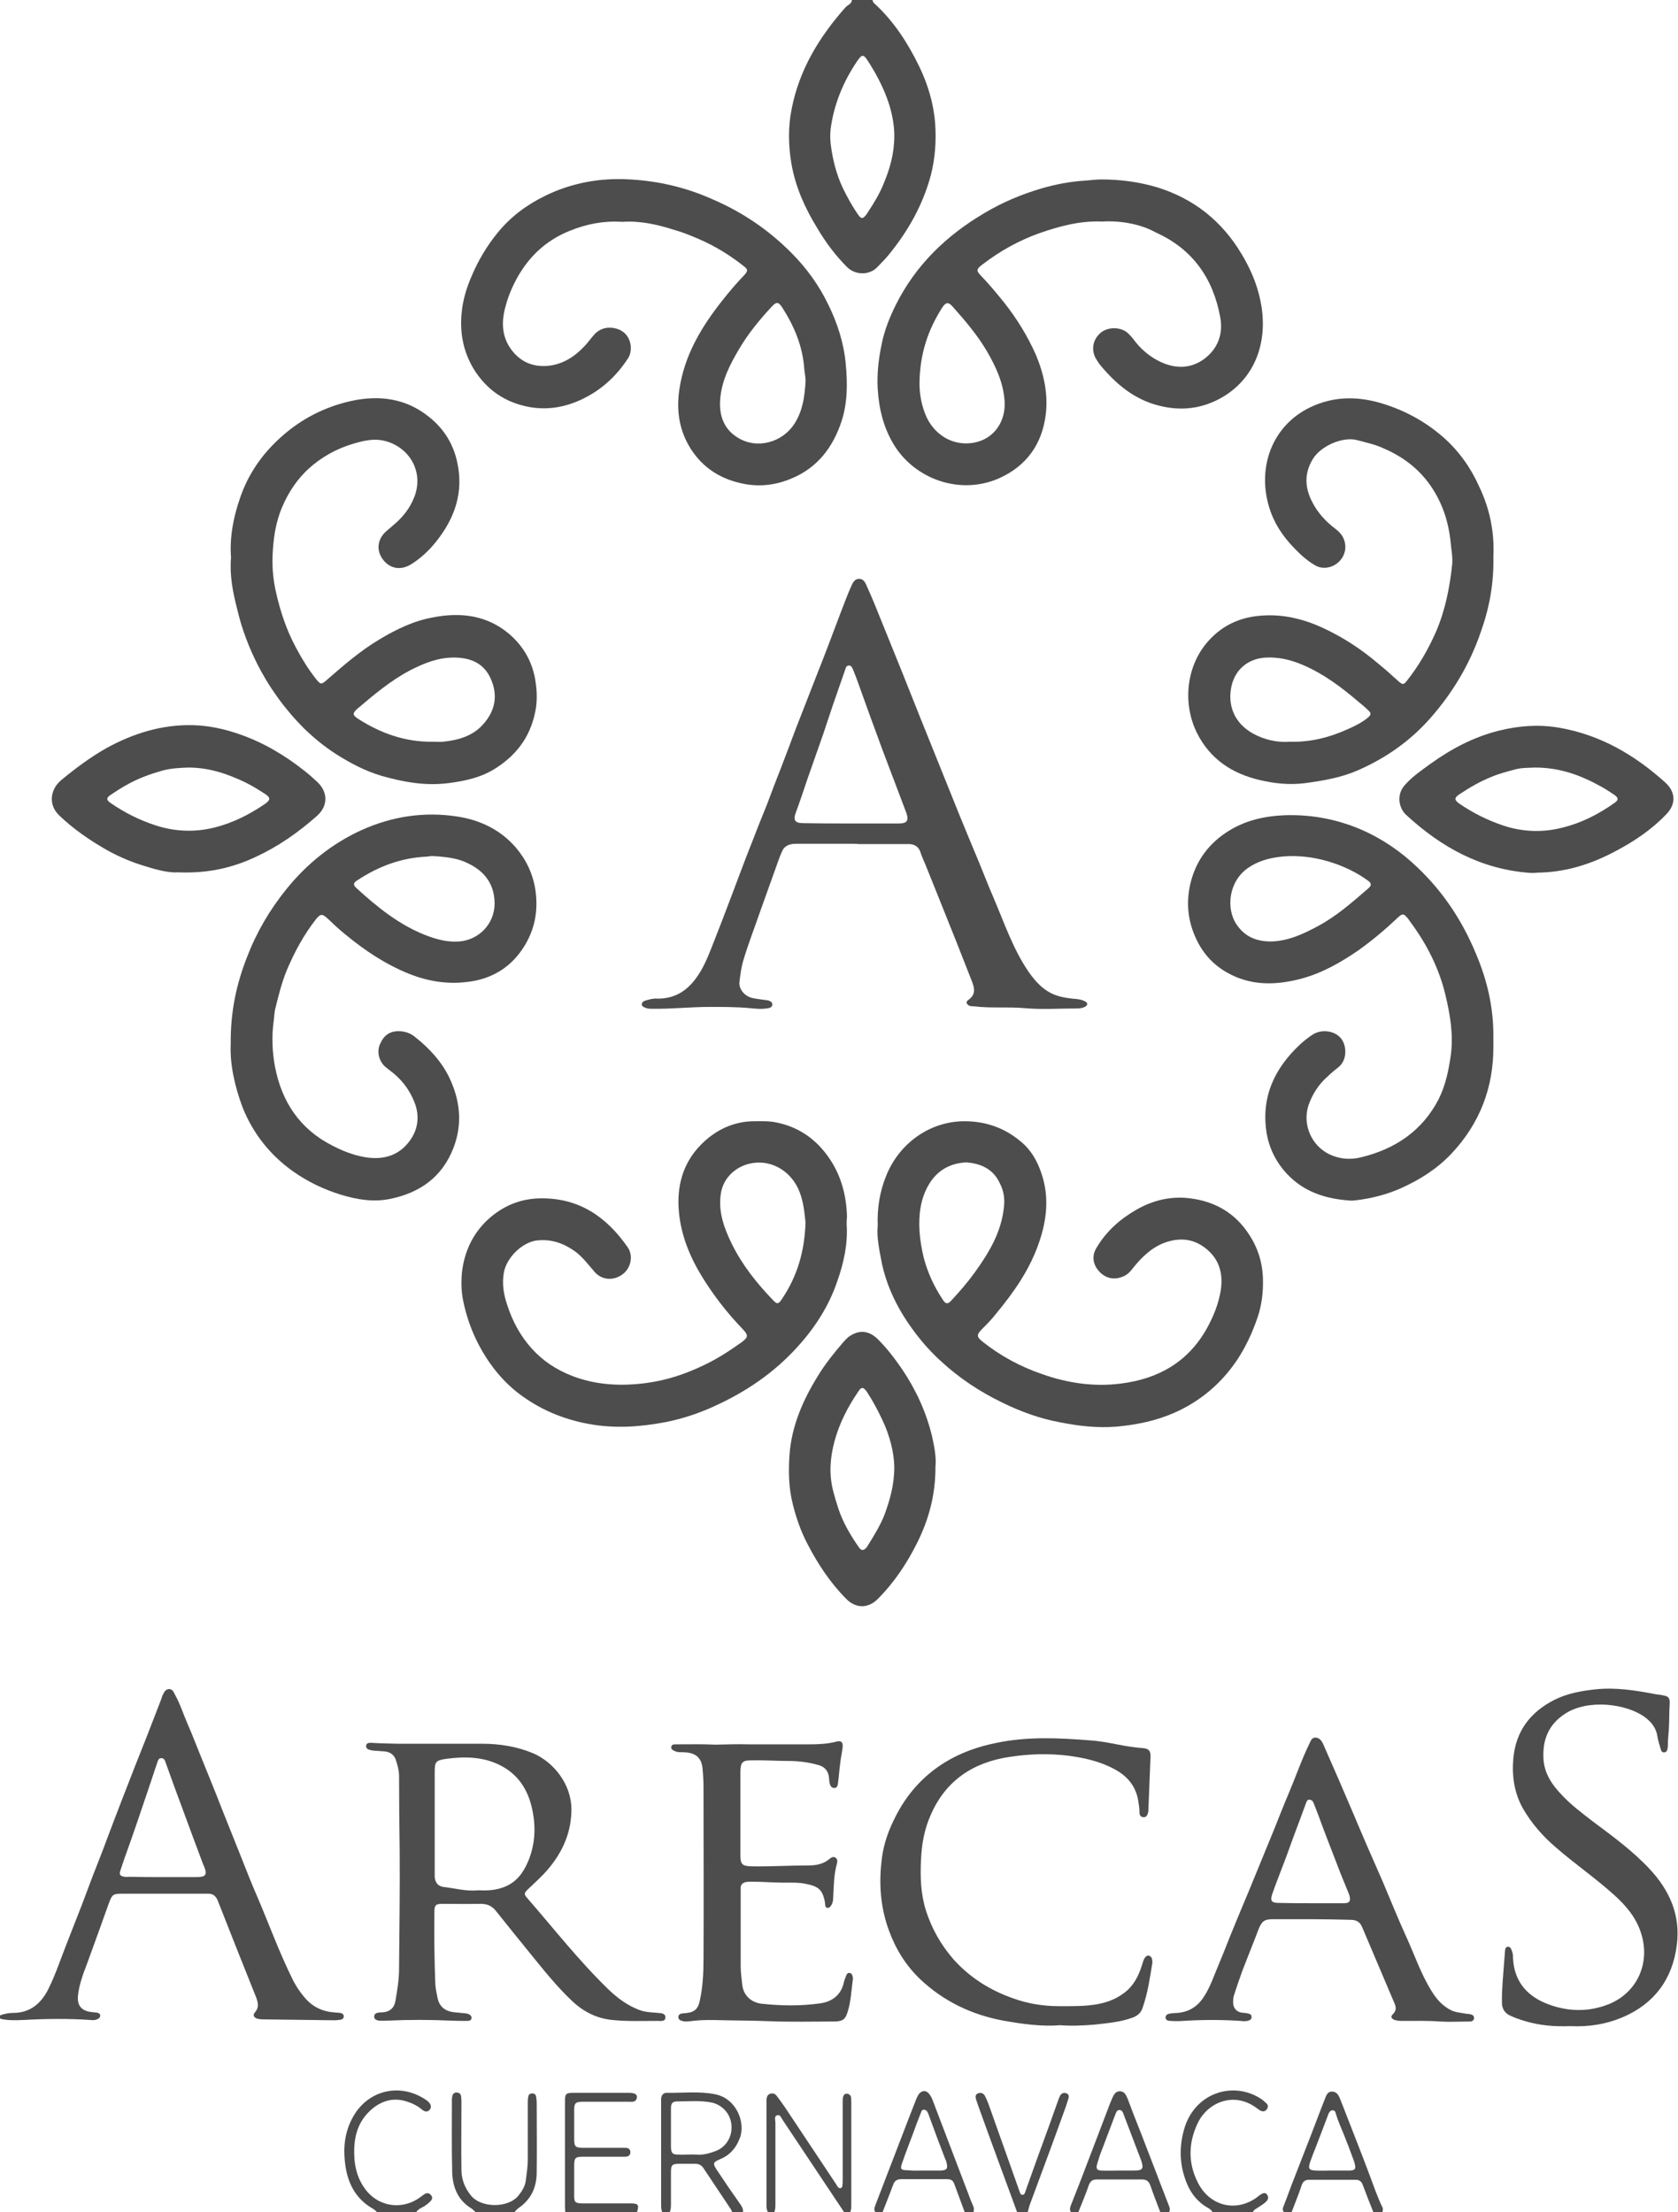 <?xml version="1.0" encoding="utf-8"?>
<!-- Generator: Adobe Illustrator 21.1.0, SVG Export Plug-In . SVG Version: 6.00 Build 0)  -->
<svg version="1.1" id="Capa_1" xmlns="http://www.w3.org/2000/svg" xmlns:xlink="http://www.w3.org/1999/xlink" x="0px" y="0px"
	 viewBox="0 0 546.2 720" style="enable-background:new 0 0 546.2 720;" xml:space="preserve">
<style type="text/css">
	.st0{fill:#4D4D4D;}
</style>
<g>
	<path class="st0" d="M0,655.9c1.4-0.5,2.8-0.8,4.3-0.8c5.7,0,9.3-3.3,11.6-8.1c2.2-4.5,3.8-9.3,5.6-13.9c1.7-4.4,3.5-8.9,5.2-13.3
		c1.2-3.1,2.3-6.2,3.5-9.3c1.6-4.1,3.2-8.1,4.7-12.2c1.7-4.5,3.4-9,5.2-13.6c2.5-6.5,5.1-13.1,7.7-19.6c1.6-4.1,3.2-8.3,4.8-12.4
		c0.1-0.2,0.1-0.5,0.2-0.7c0.5-1,0.9-2.2,2.2-2.3c1.3,0,1.6,1.2,2.1,2.1c1.6,2.9,2.6,6.1,3.9,9.1c1.8,4.1,3.4,8.4,5.1,12.5
		c2.1,5.2,4.2,10.3,6.2,15.5c2.1,5.2,4.1,10.3,6.2,15.5c1.7,4.3,3.4,8.7,5.3,13c3.8,8.9,7.1,18,11.4,26.7c1.2,2.4,2.7,4.6,4.5,6.6
		c2.3,2.5,5.3,3.9,8.7,4.2c0.8,0.1,1.6,0.1,2.4,0.2c0.6,0.1,1.1,0.5,1.1,1.1c0,0.7-0.5,1-1,1.1c-0.6,0.1-1.3,0.2-1.9,0.2
		c-7.8-0.1-15.7-0.2-23.5-0.3c-0.6,0-1.1-0.1-1.7-0.2c-1.2-0.4-1.6-1.2-0.8-2.1c1.4-1.6,1-3.1,0.4-4.8c-4.2-10.5-8.4-21-12.5-31.5
		c-0.6-1.5-1.5-2.3-3.1-2.3c-2,0-4,0-6.1,0c-7.3,0-14.6,0-21.8,0c-3.1,0-3.4,0.2-4.5,3.2c-2.3,6.4-4.6,12.9-7,19.4
		c-1.3,3.4-2.6,6.8-3,10.4c-0.4,3.2,1,5.1,4.2,5.5c0.6,0.1,1.3,0.1,1.9,0.2c0.5,0.1,1,0.3,1.1,0.8c0.1,0.6-0.3,1.1-0.8,1.3
		c-0.8,0.4-1.6,0.4-2.4,0.3c-7.3-0.5-14.5-0.4-21.8,0c-2.5,0.1-5,0.2-7.5-0.4C0,656.9,0,656.4,0,655.9z M53,610.9
		c3.6,0,7.1,0,10.7,0c3.4,0,3.9-0.7,2.6-3.8c-0.1-0.1-0.1-0.3-0.2-0.4c-2.2-5.8-4.3-11.6-6.5-17.5c-2-5.3-3.9-10.6-5.8-15.9
		c-0.2-0.6-0.6-1.2-1.4-1.1c-0.7,0-0.9,0.6-1.1,1.1c-1.4,4.3-2.9,8.6-4.3,12.8c-1.7,5-3.4,10.1-5.2,15.1c-0.9,2.5-1.8,5-2.6,7.5
		c-0.5,1.4-0.1,1.9,1.4,2.1c0.6,0.1,1.1,0,1.7,0C45.9,610.9,49.4,610.9,53,610.9z"/>
	<path class="st0" d="M284,0c0.1,0.5,0.3,0.9,0.7,1.2c6.3,5.8,10.8,12.8,14.5,20.4c2.8,5.8,4.7,12,5.2,18.6c0.4,5.7,0,11.3-1.4,16.8
		c-2.6,9.7-7.4,18.2-13.7,25.9c-1.1,1.4-2.4,2.6-3.6,3.9c-2.5,2.8-7.2,2.9-10,0.1c-3.8-3.8-7-8.1-9.7-12.7c-4-6.5-7.1-13.4-8.4-21
		c-1-5.9-1.1-11.9,0.1-17.8c2.5-12.8,9-23.4,17.5-33c0.7-0.8,2.1-1.1,2.1-2.5C279.5,0,281.8,0,284,0z M291.1,44.2
		c0-0.5,0-1.5-0.1-2.4c-0.6-6.6-3-12.5-6.2-18.2c-0.9-1.5-1.8-3.1-2.8-4.5c-0.9-1.3-1.5-1.2-2.4,0c-0.2,0.3-0.4,0.5-0.6,0.8
		c-4.5,6.7-7.5,13.9-8.6,21.9c-0.2,1.7-0.2,3.4,0,5.1c0.6,4.9,1.8,9.7,3.9,14.2c1.5,3.1,3.2,6.2,5.2,9c0.8,1.1,1.3,1.1,2.1,0.2
		c0.4-0.4,0.7-0.9,1-1.4c2-3,3.8-6,5.1-9.3C289.7,54.8,291.1,49.9,291.1,44.2z"/>
	<path class="st0" d="M215.6,720c-0.4-0.8-0.4-1.7-0.4-2.6c0-10.9,0-21.8,0-32.7c0-0.6,0-1.1,0-1.7c0.1-1.1,0.7-1.9,1.8-1.9
		c5.3,0.1,10.6-0.6,15.9,0.5c6.8,1.4,9.9,9.2,7.9,14.3c-1.3,3.4-3.4,5.6-6.6,6.9c-2.1,0.9-2.2,1.3-1,3.2c2.5,3.8,5.1,7.6,7.8,11.4
		c0.6,0.9,1,1.6,0.8,2.7c-1.1,0-2.3,0-3.4,0c-0.2-0.4-0.3-0.8-0.5-1.1c-3-4.5-6-9-9-13.5c-0.7-1-1.6-1.3-2.7-1.3c-1.7,0-3.4,0-5.1,0
		c-2.3,0-2.7,0.4-2.7,2.7c0,3.5,0,6.9,0,10.4c0,1,0,1.9-0.5,2.8C217.2,720,216.4,720,215.6,720z M218.4,692.6L218.4,692.6
		c0,2.1,0,4.2,0,6.3c0.1,1.8,0.5,2.3,2.3,2.3c2,0.1,4-0.1,6,0c2.2,0.2,4.3-0.4,6.4-1.2c3.3-1.3,5.3-4.7,5-8.3
		c-0.3-4.1-3.3-6.7-6.3-7.4c-3.8-0.8-7.6-0.4-11.3-0.4c-1.6,0-2.1,0.6-2.1,2.3C218.4,688.4,218.4,690.5,218.4,692.6z"/>
	<path class="st0" d="M274.8,720c-6.7-10-13.3-20-20-30c-0.5-0.7-0.8-1.9-1.8-1.6c-1.1,0.3-0.6,1.5-0.6,2.4c0,8.8,0,17.6,0,26.4
		c0,1,0,1.9-0.4,2.9c-0.6,0-1.3,0-1.9,0c-0.6-0.8-0.6-1.6-0.6-2.5c0-11.1,0-22.2,0-33.2c0-0.4,0-0.8,0-1.2c0.1-0.9,0.4-1.6,1.3-1.8
		c0.9-0.3,1.6,0.1,2.1,0.8c1,1.3,1.9,2.6,2.8,3.9c5.5,8.3,11,16.5,16.5,24.8c0.2,0.3,0.3,0.6,0.5,0.8c0.3,0.3,0.6,0.6,1,0.4
		c0.3-0.1,0.5-0.4,0.5-0.8c0.1-0.6,0.1-1.1,0.1-1.7c0-8.4,0-16.8,0-25.2c0-0.6,0-1.3,0.1-1.9c0.2-0.7,0.6-1.2,1.4-1.1
		c0.6,0.1,1.1,0.5,1.2,1.1c0.1,0.6,0.1,1.3,0.1,1.9c0,11.1,0,22.2,0,33.2c0,0.9,0,1.8-0.5,2.6C276.1,720,275.4,720,274.8,720z"/>
	<path class="st0" d="M348.6,720c-0.4-0.7-0.4-1.3-0.1-2.1c1.9-4.8,3.8-9.6,5.6-14.4c2.1-5.5,4.2-11,6.3-16.5
		c0.5-1.4,1.1-2.9,1.7-4.3c0.5-1,1-2.1,2.4-2.1c1.5,0,2,1.2,2.5,2.3c1.4,3.7,2.8,7.4,4.3,11.1c1.8,4.7,3.6,9.3,5.4,14
		c1.3,3.5,2.7,6.9,4,10.4c0.2,0.6,0,1.1-0.1,1.6c-1,0-1.9,0-2.9,0c-1.1-2.9-2.2-5.7-3.2-8.6c-0.5-1.5-1.3-2.1-2.8-2.1
		c-4.9,0-9.7,0-14.6,0c-1.4,0-2.2,0.5-2.7,1.9c-1,3-2.3,5.9-3.4,8.8C350.2,720,349.4,720,348.6,720z M364.4,706.4L364.4,706.4
		c0.7,0,1.5,0,2.2,0c0.8,0,1.6,0,2.4,0c3,0,3.4-0.5,2.4-3.5c0-0.1-0.1-0.2-0.1-0.2c-1.9-4.9-3.7-9.8-5.6-14.7
		c-0.2-0.6-0.5-1.3-1.3-1.3c-0.8,0-1,0.6-1.3,1.3c-1.4,3.7-2.8,7.4-4.2,11.1c-0.7,1.7-1.3,3.5-1.8,5.3c-0.4,1.4,0,2,1.5,2
		C360.6,706.5,362.5,706.4,364.4,706.4z"/>
	<path class="st0" d="M418,720c-0.6-0.6-0.5-1.3-0.2-2c1.3-3.2,2.4-6.5,3.7-9.7c1.7-4.4,3.4-8.7,5.1-13.1c1.6-4.1,3.1-8.2,4.7-12.2
		c0.4-1.1,0.9-2.4,2.4-2.3c1.5,0.1,2.1,1.3,2.6,2.6c3.2,8.3,6.5,16.5,9.6,24.8c1.3,3.5,2.5,7,4.1,10.3c0.3,0.6,0,1.1,0,1.7
		c-1,0-1.9,0-2.9,0c-1.2-3-2.4-6-3.5-9c-0.4-1.2-1.2-1.7-2.4-1.7c-5,0-10,0-15,0c-1.3,0-2.1,0.5-2.5,1.8c-1,3-2.2,5.9-3.3,8.8
		C419.6,720,418.8,720,418,720z M433.6,706.4L433.6,706.4c1.9,0,3.9,0,5.8,0c1.7-0.1,2-0.5,1.6-2.1c-0.1-0.5-0.3-1.1-0.5-1.6
		c-1-2.7-2-5.4-3.1-8.1c-0.9-2.2-1.9-4.4-2.6-6.8c-0.1-0.5-0.3-0.9-0.9-1c-0.7-0.1-1,0.4-1.3,0.8c-0.1,0.2-0.2,0.4-0.3,0.7
		c-1.4,3.7-2.8,7.4-4.2,11c-0.6,1.5-1.2,3-1.7,4.5c-0.6,2-0.3,2.5,1.8,2.6C430.1,706.5,431.9,706.4,433.6,706.4z"/>
	<path class="st0" d="M285,720c-0.7-0.8-0.3-1.6,0-2.5c3.5-9.1,7-18.2,10.5-27.3c0.9-2.4,1.9-4.8,2.8-7.2c0.2-0.5,0.5-1,0.8-1.5
		c1-1.2,2.3-1.3,3.3-0.1c0.5,0.6,0.8,1.2,1.1,1.9c3.9,10.2,7.8,20.5,11.7,30.7c0.5,1.4,1,2.7,1.6,4c0.3,0.7,0.2,1.2,0.1,1.9
		c-1,0-1.9,0-2.9,0c-1-2.8-2.1-5.6-3.1-8.4c-0.7-2-1-2.3-3.2-2.3c-4.7,0-9.4,0-14.1,0c-1.5,0-2.4,0.4-2.9,1.9
		c-1.1,3-2.3,5.9-3.4,8.8C286.6,720,285.8,720,285,720z M300.6,706.4c1.9,0,3.7,0,5.6,0c2-0.1,2.4-0.6,1.9-2.6
		c-0.1-0.4-0.2-0.8-0.4-1.1c-0.9-2.3-1.7-4.5-2.6-6.8c-1-2.6-1.9-5.3-2.9-7.9c-0.3-0.7-0.6-1.4-1.5-1.4c-0.8,0-0.8,0.8-1.1,1.4
		c-0.8,2-1.6,4.1-2.3,6.1c-1.2,3.2-2.5,6.5-3.6,9.7c-0.8,2.2-0.5,2.5,1.9,2.5C297.2,706.5,298.9,706.4,300.6,706.4z"/>
	<path class="st0" d="M184,720c0-0.6-0.1-1.3-0.1-1.9c0-11.4,0-22.8,0-34.2c0-2.5,0.3-2.8,2.8-2.8c6,0,12,0,17.9,0
		c2,0,2.9,0.5,2.7,1.6c-0.3,1.6-1.6,1.3-2.7,1.3c-4.8,0-9.7,0-14.6,0c-2.8,0-3.1,0.4-3.1,3c0,3.1,0,6.1,0,9.2c0,2.4,0.4,2.8,2.9,2.8
		c4,0,8.1,0,12.1,0c0.5,0,1,0,1.5,0c1,0,1.8,0.3,1.8,1.5c-0.1,1.2-0.9,1.4-1.9,1.4c-0.5,0-1,0-1.5,0c-4,0-7.9,0-11.9,0
		c-2.6,0-3,0.3-3,2.9c0,3.2,0,6.5,0,9.7c0,2.2,0.3,2.5,2.5,2.6c5,0,10,0,15,0c0.3,0,0.6,0,1,0c2.4,0,2.7,0.5,1.9,3
		C199.5,720,191.8,720,184,720z"/>
	<path class="st0" d="M154.9,720c-0.5-0.4-0.9-0.9-1.5-1.3c-4.3-2.6-6-6.8-6.2-11.5c-0.2-7.9-0.1-15.9-0.1-23.8c0-0.3,0-0.6,0.1-1
		c0.1-0.8,0.5-1.4,1.4-1.4c0.9,0,1.4,0.5,1.5,1.3c0.1,0.7,0.1,1.4,0.1,2.2c0,7.2-0.1,14.4,0,21.6c0,3,1,5.8,3,8.3
		c3.3,4.3,12.3,4.3,15.6,0.1c1.1-1.4,2-2.8,2.3-4.5c0.3-2.4,0.7-4.8,0.7-7.2c0-6.1,0-12.3,0-18.4c0-0.7,0-1.5,0.2-2.2
		c0.1-0.6,0.6-0.9,1.3-0.9c0.7,0,1.1,0.4,1.2,1c0.1,0.6,0.2,1.3,0.2,1.9c0,7.6,0.1,15.2,0,22.8c0,4.8-1.8,8.8-5.9,11.6
		c-0.5,0.4-1,0.8-1.3,1.4C163.3,720,159.1,720,154.9,720z"/>
	<path class="st0" d="M122.8,720c-0.4-0.4-0.8-0.8-1.3-1.1c-6.9-3.9-9.1-10.4-9.4-17.7c-0.2-5.1,1-9.8,3.9-14
		c5.3-7.4,15-9.1,22.8-3.7c0.3,0.2,0.5,0.4,0.7,0.6c0.9,0.9,1,1.8,0.3,2.6c-0.8,0.8-1.6,0.5-2.4-0.1c-1.5-1.3-3.2-2.1-5.1-2.7
		c-4.1-1.3-7.7-0.3-10.9,2.2c-5.4,4.4-6.5,10.3-6,16.8c0.3,3.4,1.3,6.5,3.3,9.3c4.5,6.3,12.5,7.1,18.2,2.8c0.4-0.3,0.9-0.7,1.4-1
		c0.7-0.4,1.4-0.3,2,0.4c0.6,0.7,0.4,1.4-0.2,2c-0.9,0.9-1.8,1.6-2.9,2.1c-0.7,0.4-1.4,0.8-1.8,1.6C131.2,720,127,720,122.8,720z"/>
	<path class="st0" d="M331.1,720c-4.3-11.7-8.6-23.3-12.8-35c-0.2-0.6-0.4-1.2-0.6-1.8c-0.2-0.7-0.3-1.5,0.6-1.9
		c0.9-0.4,1.8-0.1,2.3,0.8c0.6,1.2,1.1,2.4,1.5,3.6c2.1,6,4.3,12,6.4,18c1.1,3.2,2.3,6.4,3.4,9.6c0.2,0.5,0.3,1,0.9,1
		c0.6,0,0.8-0.5,0.9-0.9c1.3-3.6,2.6-7.3,3.9-10.9c1.3-3.6,2.6-7.1,3.9-10.7c1-2.9,2.1-5.8,3.1-8.7c0.2-0.5,0.4-1.1,0.8-1.5
		c0.5-0.5,1.2-0.6,1.8-0.3c0.7,0.3,0.8,0.9,0.6,1.6c-0.3,0.9-0.6,1.9-0.9,2.8c-1.7,4.8-3.5,9.6-5.2,14.3c-2.1,5.7-4.2,11.3-6.3,17
		c-0.4,1-0.6,2-0.9,3C333.4,720,332.2,720,331.1,720z"/>
	<path class="st0" d="M394.7,720c-0.3-0.7-0.9-1.1-1.6-1.5c-4-2.3-6.3-5.9-7.6-10.2c-1.7-5.4-1.5-10.8,0.2-16.2
		c3.8-11.4,16.3-14.9,25.1-8.8c0.5,0.4,1,0.8,1.5,1.3c0.5,0.5,0.5,1.2,0.1,1.8c-0.5,0.7-1.1,0.9-1.9,0.6c-0.5-0.2-1-0.6-1.4-0.9
		c-7.6-5.7-16.2-1.7-19.3,5c-3,6.4-3.1,12.9,0.1,19.2c3.9,7.8,12.6,9.8,19.4,4.7c0.4-0.3,0.7-0.6,1.2-0.9c0.7-0.4,1.4-0.6,1.9,0.1
		c0.5,0.7,0.5,1.4,0,2c-0.7,0.9-1.7,1.4-2.7,2.1c-0.7,0.5-1.6,0.8-1.9,1.7C403.5,720,399.1,720,394.7,720z"/>
	<path class="st0" d="M202.5,72.2c-5.9-0.4-11.6,0.7-17,2.9C179,77.7,173.7,82,169.8,88c-2.4,3.7-4.2,7.7-5.3,11.9
		c-1.3,4.8-1.2,9.5,1.8,13.7c2.9,4,6.8,5.8,11.7,5.5c5.1-0.4,9.1-3,12.5-6.7c1.1-1.2,2-2.5,3.1-3.7c2-2,4.5-2.5,7.2-1.7
		c4.7,1.4,5.4,6.8,3.7,9.5c-3.8,5.9-8.8,10.5-15.2,13.5c-5.3,2.5-10.9,3.5-16.8,2.5c-7.9-1.4-14-5.5-18.3-12.4
		c-3.5-5.8-4.6-12.1-3.9-18.6c0.4-4,1.6-7.9,3.2-11.6c2.2-5.2,5-9.9,8.6-14.3c4.2-5.1,9.3-8.9,15.2-11.8c8.7-4.3,18.1-6,27.8-5.4
		c9.2,0.5,18.2,2.6,26.7,6.4c9.8,4.2,18.4,10,25.9,17.6c4.9,4.9,8.9,10.5,11.9,16.7c3,6.1,5.1,12.6,5.7,19.4
		c0.6,6.3,0.6,12.6-1.4,18.7c-2.8,8.4-7.8,15-16.2,18.5c-5.4,2.3-11,2.9-16.8,1.5c-7.4-1.7-13-5.8-16.7-12.2c-3.2-5.6-4-11.7-3.1-18
		c1.6-11.3,7.2-20.6,14.1-29.3c2.2-2.8,4.5-5.5,7-8.1c1.3-1.4,1.3-1.9,0-2.9c-4.5-3.6-9.4-6.6-14.7-8.9c-2.8-1.2-5.5-2.3-8.4-3.1
		C213.7,73,208.2,71.8,202.5,72.2z M262.2,124.4c0.1-1.5-0.3-2.9-0.4-4.3c-0.5-7.3-3.2-13.8-7.1-19.9c-1.3-2-1.9-2.1-3.5-0.4
		c-3.9,4.2-7.6,8.7-10.5,13.6c-3.1,5.2-5.9,10.6-6.3,16.9c-0.3,5.1,1.3,9.4,5.7,12.1c6.2,3.9,14.5,1.7,18.5-4.5
		C261.3,133.7,261.9,129.1,262.2,124.4z"/>
	<path class="st0" d="M358.7,72.1c-7.1-0.3-13.8,1.5-20.4,3.8c-6.7,2.4-12.8,5.8-18.4,10.1c-0.3,0.2-0.5,0.4-0.8,0.6
		c-1.2,1.1-1.2,1.6-0.1,2.8c2.8,2.9,5.3,5.9,7.8,9c4.2,5.3,7.7,11,10.4,17.1c2.6,6.2,4,12.7,3.2,19.4c-1.2,9.7-6.3,16.8-15.3,20.8
		c-12.6,5.5-27.2,0.3-34.1-10.9c-3.4-5.6-4.9-11.7-5.3-18.2c-0.3-5,0.3-9.9,1.3-14.7c0.9-4.4,2.6-8.7,4.6-12.7
		c6.5-13,16.5-22.6,28.9-29.9c5.9-3.5,12.1-6.1,18.6-8c4.5-1.3,9.1-2.2,13.8-2.5c1.8-0.1,3.7-0.4,5.5-0.4c6.3,0,12.4,0.8,18.4,2.6
		c11.8,3.7,20.9,10.9,27.3,21.6c2.9,4.8,5.1,9.9,6.2,15.4c2.5,12.1-1,24.5-12.3,31.2c-6.5,3.8-13.4,4.7-20.8,2.8
		c-8-2-13.9-7-19-13.1c-0.6-0.7-1.1-1.6-1.6-2.4c-1.5-2.9-0.8-6.2,1.8-8.3c2.4-1.9,6.4-1.8,8.6,0.1c1,0.9,1.9,2,2.7,3.1
		c2.2,2.7,4.9,4.9,8.1,6.4c5,2.3,9.8,2.2,14.2-1c4.4-3.3,6.2-8.1,5.2-13.5c-2.3-12.7-9-22.3-21.1-27.7
		C372,73.3,365.7,71.7,358.7,72.1z M299.3,124.8c0,2.6,0.4,6.1,1.7,9.5c2,5.6,6.9,9.8,13,10c8.3,0.2,13.5-6.1,13-13.8
		c-0.4-5.9-2.8-11.1-5.7-16.1c-3.1-5.3-7.1-10-11.2-14.6c-1.4-1.6-2.2-1.5-3.4,0.3C302.1,107.3,299.4,115.1,299.3,124.8z"/>
	<path class="st0" d="M486.1,181.2c0.2,8.6-1.3,16.7-4.1,24.5c-3.6,10.5-9.1,19.7-16.4,28c-6.6,7.5-14.5,13-23.6,17
		c-5.5,2.4-11.4,3.4-17.4,4.2c-4.9,0.6-9.7,0.1-14.4-1c-9.1-2.1-16.3-6.8-20.6-15.4c-4.9-9.9-3.4-22.6,4.4-30.6
		c4.1-4.3,9.2-6.7,15.1-7.4c7.6-0.9,14.7,0.7,21.6,3.9c6.7,3.1,12.7,7.1,18.2,11.8c2.2,1.8,4.3,3.7,6.4,5.6c1.3,1.1,1.6,1.1,2.7-0.3
		c3.8-4.8,6.8-10,9.3-15.6c3.1-7.1,4.6-14.6,5.4-22.3c0.2-2.4-0.3-4.7-0.5-7c-0.7-7.2-3-13.9-7.4-19.7c-4-5.3-9.3-8.9-15.4-11.4
		c-2.4-1-4.9-1.5-7.4-2.2c-4.8-1.4-12,1.8-14.6,6c-2.9,4.7-2.7,9.3-0.3,14c1.8,3.6,4.5,6.5,7.7,8.9c1.7,1.3,2.9,2.9,3.1,5.3
		c0.4,5.3-5.5,9-9.8,6.5c-2.6-1.5-4.8-3.5-6.9-5.7c-3.7-3.8-6.6-8.2-8.1-13.3c-3.9-12.8,0.9-26.5,13.5-32.5
		c7.2-3.4,14.6-3.6,22.2-1.5c7.8,2.2,14.8,5.9,21,11.3c5.1,4.5,9,10,11.7,16.1C485,165.7,486.5,173.4,486.1,181.2z M419.8,241.4
		c7.2,0.2,13.6-1.6,19.8-4.5c2-0.9,3.9-1.9,5.6-3.3c1.2-1,1.2-1.5,0.1-2.5c-1-1-2-1.8-3.1-2.7c-5.5-4.7-11.2-9-17.9-11.9
		c-3.9-1.7-7.9-2.7-12.2-2.5c-5.7,0.3-9.9,3.7-11.2,9.1c-1.5,6.5,1,12.3,6.9,15.6C411.6,240.8,415.8,241.7,419.8,241.4z"/>
	<path class="st0" d="M285.7,398.9c-0.2-5.9,0.7-11.1,2.7-16.1c4.1-10.4,13.9-17.8,25.4-17.9c7.2,0,13.3,2.2,18.7,6.8
		c3.1,2.6,5.1,6.1,6.4,9.9c2.7,7.7,1.9,15.3-0.7,22.8c-3,8.8-8.2,16.2-14.1,23.3c-1.4,1.8-3,3.4-4.6,5c-1.7,1.8-1.6,2.4,0.4,4
		c5.8,4.6,12.3,8.1,19.3,10.5c8.2,2.9,16.8,4.2,25.5,3.1c12.2-1.5,21.9-6.9,28.1-17.9c2.2-4,3.9-8.1,4.6-12.7
		c0.8-5.5-0.7-10.3-5.3-13.7c-4-3-8.4-3.2-12.9-1.6c-4.4,1.6-7.6,4.8-10.5,8.4c-0.9,1.2-1.9,2.2-3.3,2.7c-2.7,1.1-5.4,0.6-7.5-1.6
		c-2.1-2.2-2.6-5-1.1-7.6c3.2-5.5,7.7-9.5,13.1-12.6c5.4-3.1,11.3-4.5,17.5-3.7c8.1,1,14.7,4.8,19.2,11.8c2.9,4.4,4.4,9.3,4.5,14.6
		c0.1,4.2-0.4,8.3-1.7,12.2c-2.3,6.8-5.5,13.1-10.2,18.6c-4.7,5.5-10.4,9.7-17,12.6c-5.9,2.6-12.2,3.9-18.8,4.5
		c-6.2,0.5-12.3-0.2-18.3-1.4c-6.6-1.2-12.9-3.5-19-6.5c-7.2-3.5-13.7-7.8-19.6-13.2c-4.9-4.4-9-9.5-12.5-15.1
		c-3.2-5.2-5.6-10.8-6.9-16.7C286.3,407.1,285.3,402.8,285.7,398.9z M314.4,378.3c-5.2,0.3-9.3,2.6-12,7.1
		c-2.8,4.7-3.4,9.9-3.1,15.2c0.2,3,0.7,5.9,1.4,8.8c1.3,4.9,3.4,9.4,6.2,13.6c0.9,1.5,1.7,1.5,2.8,0.2c2.7-2.9,5.3-5.9,7.6-9.1
		c4.7-6.5,8.7-13.2,9.5-21.4c0.3-2.6-0.1-5.2-1.3-7.5C323.4,380.5,319.3,378.6,314.4,378.3z"/>
	<path class="st0" d="M75.1,339.8c-0.1-10.7,1.9-19.6,5.3-28.3c3.1-8.1,7.4-15.4,12.8-22.1c6.7-8.3,14.9-14.9,24.6-19.3
		c9.8-4.4,20.2-6,30.8-4.4c7.5,1.1,14.1,4.2,19.2,10c3.5,4.1,5.7,8.7,6.5,14.1c1,7.1-0.4,13.5-4.4,19.3c-3.7,5.4-8.9,8.8-15.4,10.1
		c-7.4,1.4-14.4,0.5-21.4-2.3c-7.7-3.1-14.4-7.6-20.7-12.8c-2-1.6-3.9-3.4-5.8-5.2c-1.7-1.6-2.3-1.5-3.7,0.2
		c-4,5.1-7.1,10.8-9.6,16.8c-1.6,3.9-2.6,8-3.6,12c-0.4,1.4-0.4,2.9-0.6,4.3c-0.7,5-0.5,10,0.4,14.9c2.2,11.5,8.1,20.4,18.8,25.8
		c2.9,1.5,5.9,2.7,9,3.4c6.5,1.5,12.3,0.3,16.2-5.2c2.7-3.8,3.1-8.1,1.4-12.4c-1.7-4.3-4.4-7.7-8.1-10.4c-0.5-0.4-1-0.8-1.5-1.2
		c-2-1.9-2.7-4.9-1.6-7.3c1.3-3,3.3-4.3,6.4-4.2c1.8,0.1,3.4,0.6,4.9,1.8c4.7,3.7,8.7,8,11.3,13.4c3.5,7.4,4.3,15,1.3,22.8
		c-3.7,9.5-10.9,14.6-20.7,16.6c-5.5,1.1-10.7,0.2-16-1.4c-5.5-1.7-10.7-4.2-15.4-7.5c-7.5-5.3-13-12.2-16.5-20.8
		C76.3,353.3,74.8,346.1,75.1,339.8z M142.5,278.7c-0.6,0-1.3-0.1-1.9-0.1c-0.6,0-1.3,0.2-1.9,0.2c-8.2,0.4-15.6,3.2-22.4,7.7
		c-1.4,0.9-1.4,1.5-0.2,2.6c6.7,6.1,13.7,11.8,22.3,15.2c3.6,1.4,7.2,2.4,11.1,2.1c6.3-0.5,11.4-5.6,11.5-12.2
		c0-6.2-3-10.5-8.6-13.2C149.3,279.4,145.9,279,142.5,278.7z"/>
	<path class="st0" d="M75.2,181.5c-0.5-6.8,0.8-13.3,3-19.6c2.6-7.6,7.1-14.1,13.1-19.5c6.6-6,14.4-10,23-11.9
		c9.1-2,17.9-0.9,25.5,5.3c4.7,3.8,7.7,8.6,9,14.5c2.2,9.8-0.7,18.2-6.7,25.8c-2.3,2.9-5,5.5-8.2,7.5c-3.5,2.2-7.1,1.5-9.4-1.7
		c-1.9-2.7-1.7-5.9,0.6-8.4c1-1,2.2-1.9,3.3-2.9c2.8-2.4,5-5.2,6.4-8.7c3.2-8-1.2-15.7-8.5-18.1c-4.1-1.4-7.9-0.4-11.6,0.7
		c-5.3,1.6-10.1,4.3-14.2,8c-3.8,3.5-6.6,7.7-8.6,12.4c-2.3,5.3-3,10.9-3.2,16.5c-0.1,3.8,0.3,7.8,1.2,11.6
		c1.4,6.2,3.4,12.1,6.4,17.7c1.9,3.6,4,7,6.5,10.2c1.6,2,1.8,2,3.8,0.2c5.4-4.7,10.7-9.3,16.9-13c5.5-3.3,11.3-6.1,17.6-7.2
		c8.8-1.7,17.3-0.7,24.5,5.3c4.6,3.9,7.5,8.8,8.6,14.8c0.5,3,0.7,6,0.3,9.1c-1.3,8.6-5.6,15-12.8,19.7c-4.8,3.2-10.3,4.4-16,5.1
		c-7.4,0.9-14.5-0.4-21.5-2.4c-5.4-1.6-10.3-4.2-15-7.2c-3.7-2.4-7.1-5.2-10.2-8.2c-6.2-6.2-11.3-13.2-15.3-21.1
		c-2.8-5.6-5-11.4-6.4-17.4C75.8,192.9,74.7,187.2,75.2,181.5z M140.8,241.4c1.1,0,2.3,0.1,3.4,0c4.9-0.5,9.6-1.8,13-5.6
		c4-4.4,5-9.5,2.5-15c-2.2-4.9-6.4-6.7-11.6-6.8c-5.3-0.1-10,1.8-14.5,4.1c-6.3,3.3-11.8,7.9-17.2,12.5c-1.7,1.5-1.7,2.1,0.1,3.3
		C124,238.7,131.9,241.5,140.8,241.4z"/>
	<path class="st0" d="M275.6,398.6c0.4,6.4-1,12.6-3.1,18.5c-2.7,7.9-7.1,14.8-12.7,21c-7.7,8.6-17,14.9-27.4,19.6
		c-5,2.3-10.2,4-15.6,5.1c-8.4,1.6-16.7,2.2-25.3,0.6c-8.5-1.6-16-4.8-22.8-10c-5.5-4.3-9.7-9.7-12.9-15.8
		c-2.4-4.6-4.1-9.5-5.1-14.6c-0.6-3.1-0.6-6.2-0.3-9.2c0.8-6.4,3.4-12.1,8.1-16.6c5-4.7,10.9-7.2,17.7-7.2
		c12.4-0.1,21.3,6.1,28.1,15.9c1.9,2.7,1.1,6.7-1.5,8.7c-2.9,2.3-6.8,2.1-9.2-0.6c-2.1-2.4-3.9-4.9-6.5-6.8c-3.7-2.6-7.6-4-12.3-3.5
		c-4.6,0.5-9.9,5.4-10.8,10.5c-0.6,3.6-0.1,7,1.1,10.5c1.7,5.3,4.3,10.1,8,14.2c3.6,4,7.9,6.8,12.9,8.8c7.9,3.1,16.1,3.5,24.4,2.4
		c6.7-0.9,13-3,19.1-6c4.2-2,8-4.5,11.8-7.2c2.3-1.7,2.4-2.3,0.4-4.4c-5.1-5.3-9.5-11-13.3-17.2c-3.9-6.4-6.7-13.3-7.4-20.8
		c-0.8-8.3,1.2-16,7.3-22.1c4.7-4.7,10.5-7.5,17.4-7.5c2.3,0,4.7-0.1,7,0.4c7.4,1.5,13,5.5,17.2,11.6c3.9,5.7,5.6,12.1,5.8,19
		C275.6,396.8,275.6,397.7,275.6,398.6z M262.2,397.9c-0.3-3-0.6-6.5-1.9-9.9c-2.4-6.4-8.6-10.5-15.2-9.5
		c-4.9,0.7-9.7,4.3-10.5,10.2c-0.8,5.8,1.1,11,3.6,16.1c3.4,6.9,8.1,12.8,13.4,18.3c1.3,1.4,1.8,1.4,2.9-0.3
		C259.5,415.4,261.9,407.3,262.2,397.9z"/>
	<path class="st0" d="M486.1,337.5c0,1,0,1.9,0,2.9c0.1,13.5-4.4,25.2-13.6,35c-4.7,5-10.4,8.6-16.7,11.4c-4.6,2-9.3,3.2-14.2,3.8
		c-0.8,0.1-1.6,0.2-2.4,0.1c-7-0.5-13.6-2.4-18.9-7.3c-4.2-3.9-7-8.8-8-14.6c-1.9-11.8,2.6-21.2,11-29c1.2-1.1,2.6-2.2,4-3.1
		c2.8-1.8,6.8-1.3,8.9,0.9c2.2,2.2,2.5,7.2-0.4,9.6c-1.2,1-2.4,1.9-3.5,3c-3,2.6-5.1,5.8-6.4,9.6c-2,6.2,1,13.1,6.9,15.9
		c3.4,1.6,7,1.8,10.4,0.9c11-2.7,19.8-8.6,25.1-18.9c2.3-4.6,3.3-9.6,4-14.7c0.8-6.6-0.3-12.9-1.8-19.2c-2.1-8.8-6.2-16.8-11.6-24
		c-0.1-0.2-0.3-0.4-0.4-0.6c-1.6-2-1.9-2.1-3.8-0.3c-4,3.8-8.2,7.3-12.7,10.5c-5.7,3.9-11.7,7.3-18.4,9.1c-8.3,2.2-16.5,2.4-24.2-2
		c-5.5-3.1-9.1-7.8-11.2-13.8c-1.7-4.9-1.9-9.9-0.8-14.8c1.6-7,5.4-12.7,11.5-16.8c6-4.1,12.8-5.6,19.9-5.8
		c8.5-0.2,16.6,1.4,24.3,4.7c6.9,3,13,7.2,18.4,12.4c8.3,7.9,14.5,17.3,18.9,27.9C484.1,319,486.2,328,486.1,337.5z M413.7,306.4
		c5.5-0.1,10.5-2.4,15.3-5c6-3.2,11.1-7.7,16.3-12.2c1.3-1.1,1.2-1.8-0.3-2.8c-3.2-2.3-6.7-4-10.3-5.3c-5.7-2-11.6-2.9-17.6-2.3
		c-3.9,0.4-7.6,1.4-10.9,3.7c-6.2,4.3-7.3,13.2-3.6,18.5C405.3,304.9,409,306.4,413.7,306.4z"/>
	<path class="st0" d="M277.3,274.6c-6,0-12,0-18,0c-2,0-3.8,0.4-4.7,2.4c-0.6,1.3-1.1,2.7-1.6,4.1c-1.8,4.9-3.5,9.9-5.3,14.8
		c-1.9,5.5-4,10.9-5.7,16.5c-0.7,2.3-1,4.7-1.3,7.1c-0.3,2.3,1.6,4.7,4.2,5.3c1.3,0.3,2.5,0.4,3.8,0.6c0.5,0.1,1,0.1,1.4,0.2
		c0.6,0.2,1.3,0.5,1.3,1.3c0,0.8-0.7,1.1-1.3,1.2c-2,0.4-4,0.2-6,0c-4.3-0.4-8.7-0.4-13.1-0.4c-6.2,0-12.4,0.7-18.7,0.6
		c-0.8,0-1.6,0-2.4-0.4c-0.5-0.2-1.1-0.5-1-1.2c0.1-0.5,0.5-0.8,1-1c1.3-0.4,2.6-0.8,4-0.7c5.5,0.1,9.6-2.4,12.7-6.7
		c2.3-3.1,3.7-6.6,5.1-10.1c2.3-5.8,4.5-11.6,6.7-17.4c2.1-5.5,4.1-11,6.3-16.5c1.6-4.2,3.3-8.4,5-12.6c1.5-4,3-8,4.6-12
		c1.6-4.2,3.2-8.4,4.8-12.7c2.2-5.6,4.4-11.3,6.6-16.9c2.7-6.8,5.3-13.7,7.9-20.6c1.1-2.8,2.1-5.6,3.3-8.3c0.6-1.3,1.1-2.8,2.7-2.8
		c1.6-0.1,2.2,1.5,2.7,2.7c1.6,3.5,3,7,4.4,10.5c2.3,5.6,4.5,11.2,6.8,16.8c2,4.9,3.9,9.9,5.9,14.8c2.1,5.3,4.3,10.6,6.4,15.9
		c2.1,5.3,4.3,10.6,6.4,15.9c2.1,5.2,4.3,10.4,6.5,15.7c1.6,3.9,3.1,7.8,4.8,11.7c3.5,8.2,6.3,16.6,11.4,24c2.4,3.4,5.2,6.4,9.4,7.7
		c1.6,0.5,3.1,0.7,4.7,0.9c1.4,0.1,2.9,0.2,4.2,0.9c1,0.5,0.9,1.3-0.1,1.8c-0.8,0.4-1.7,0.5-2.6,0.5c-5.7,0-11.4,0.4-17-0.1
		c-5.5-0.5-11,0.1-16.5-0.6c-0.4,0-0.8,0-1.2-0.1c-1.1-0.3-1.6-1.3-0.7-1.9c2.9-2,2-4.3,1-6.8c-1.5-3.9-3.1-7.8-4.6-11.7
		c-1.7-4.3-3.5-8.7-5.2-13c-1.6-3.9-3.1-7.8-4.7-11.7c-0.6-1.6-1.4-3.1-1.9-4.7c-0.7-2.3-2.3-3-4.4-2.9c-5.3,0-10.5,0-15.8,0
		C278.9,274.6,278.1,274.6,277.3,274.6L277.3,274.6z M276.8,268c5.3,0,10.5,0,15.8,0c2.7,0,3.3-1,2.4-3.5
		c-2.6-6.9-5.2-13.7-7.8-20.6c-2.6-7-5.1-13.9-7.6-20.9c-0.6-1.7-1.2-3.3-1.9-5c-0.3-0.6-0.5-1.5-1.5-1.4c-0.8,0.1-0.9,0.8-1.1,1.4
		c-1.3,3.7-2.6,7.5-3.9,11.2c-1.1,3.2-2.1,6.4-3.2,9.6c-1.7,4.9-3.5,9.9-5.2,14.8c-1.2,3.6-2.4,7.2-3.7,10.7c-1,2.6-0.4,3.6,2.4,3.6
		C266.6,268,271.7,268,276.8,268z"/>
	<path class="st0" d="M129.6,567.5c9.1,0,18.3,0,27.4,0c5.6,0,11.2,0.9,16.3,3c7,2.9,12.7,10.3,12.7,18.3c0,7.5-2.8,13.8-7.5,19.4
		c-2,2.4-4.4,4.5-6.7,6.7c-1.2,1.2-1.3,1.6-0.2,2.8c8.7,10,16.9,20.5,26.4,29.7c2.9,2.8,6.1,5.2,10,6.7c2,0.8,4.1,0.8,6.2,1
		c1,0.1,2.4,0.1,2.4,1.4c0,1.5-1.5,1.2-2.5,1.2c-4.9,0-9.9,0.2-14.8-0.3c-5.1-0.5-9.4-2.7-13.1-6.2c-5.1-4.8-9.5-10.4-13.9-15.8
		c-3.6-4.4-7.2-8.9-10.8-13.4c-1.3-1.7-2.9-2.4-5-2.4c-4.1,0.1-8.2,0-12.4,0c-2.3,0-2.7,0.4-2.7,2.7c-0.1,7.8,0,15.7,0.3,23.5
		c0.1,1.4,0.4,2.9,0.7,4.3c0.6,3,2.5,4.5,5.6,4.8c1,0.1,2.1,0.2,3.1,0.3c0.4,0,0.8,0.1,1.2,0.2c0.6,0.2,1.2,0.6,1.2,1.3
		c0,0.8-0.7,1-1.4,1c-1.9,0-3.7,0-5.6-0.1c-6.7-0.3-13.4-0.3-20.1,0c-1,0-2.1,0.1-3.1,0c-0.7-0.1-1.5-0.4-1.5-1.3
		c0-0.9,0.7-1.2,1.4-1.3c0.5-0.1,1-0.1,1.5-0.1c2.2-0.2,3.6-1.4,4-3.6c0.6-3.5,1.2-7,1.2-10.6c0.1-12.8,0.3-25.6,0.2-38.3
		c-0.1-8.2-0.2-16.3-0.2-24.5c0-1.7-0.5-3.4-1-5c-0.5-1.7-1.8-2.7-3.6-2.9c-0.9-0.1-1.8-0.1-2.7-0.2c-0.6,0-1.3-0.1-1.9-0.2
		c-0.8-0.2-1.7-0.5-1.5-1.6c0.2-0.9,1.1-0.8,1.8-0.8C123.9,567.4,126.7,567.4,129.6,567.5C129.6,567.4,129.6,567.5,129.6,567.5z
		 M155.6,615.2c1.1,0,2.3,0.1,3.4,0c4.5-0.3,8.3-1.9,10.9-5.7c2.1-3.1,3.2-6.5,3.8-10.1c0.6-4.3,0.2-8.5-1-12.7
		c-1.6-5.4-4.7-9.5-9.7-12.1c-5.6-2.9-11.6-3-17.7-2.2c-3.5,0.5-3.8,1-3.8,4.3c0,10.9,0,21.8,0,32.7c0,0.5,0,1,0,1.5
		c0.2,1.8,1,2.9,2.8,3.2C148,614.5,151.7,615.6,155.6,615.2z"/>
	<path class="st0" d="M57.9,283.9c-2.7,0.2-6.6-0.7-10.3-1.9c-4.5-1.3-8.8-3.1-12.9-5.4c-5.6-3.2-10.8-6.8-15.4-11.2
		c-3.7-3.5-2.9-8.5,0.5-11.4c4.7-3.9,9.5-7.5,14.8-10.5c8.7-4.8,18-7.7,28-7.5c5.2,0.1,10.3,1.2,15.2,2.9c7.9,2.7,15.1,7,21.6,12.2
		c1.4,1.1,2.7,2.3,4,3.5c3.5,3.4,3.3,7.9-0.3,11c-6,5.3-12.4,9.8-19.7,13.2C75.8,282.4,67.8,284.3,57.9,283.9z M61.3,249.8
		c-2.6,0.1-5.6,0.2-8.5,1c-2,0.6-4,1.2-6,2c-3.9,1.5-7.4,3.6-10.8,5.9c-1.5,1-1.4,1.7,0.1,2.7c4.5,3.1,9.3,5.5,14.5,7.2
		c6.4,2.1,12.9,2.3,19.3,0.7c5.9-1.5,11.3-4.2,16.4-7.7c1.8-1.3,1.8-2,0-3.2c-2-1.3-4.1-2.6-6.3-3.7
		C74.2,251.9,68.2,249.8,61.3,249.8z"/>
	<path class="st0" d="M498.3,284.1c-16.1-1.1-29.1-8.3-40.6-18.9c-2.5-2.3-3.1-6.7-0.5-9.6c2.4-2.8,5.4-4.8,8.4-7
		c6.8-4.9,14.2-8.8,22.3-10.8c6.4-1.6,12.8-2.1,19.4-1c13.6,2.3,24.8,8.9,34.8,17.9c3.4,3.1,3.5,7.1,0.2,10.4
		c-4.8,5-10.5,8.8-16.6,12c-7.9,4.2-16.2,6.8-25.2,6.9C499.8,284.1,499,284.1,498.3,284.1z M499.7,249.8c-1.8,0.1-4.2,0-6.5,0.6
		c-2.6,0.7-5.3,1.4-7.9,2.5c-3.7,1.5-7.1,3.5-10.4,5.7c-1.6,1.1-1.5,1.8,0.2,3c4.4,3,9.2,5.4,14.3,7.1c6.4,2.1,12.9,2.3,19.4,0.6
		c6-1.5,11.5-4.3,16.6-7.9c1.5-1,1.5-1.7,0.1-2.7c-1.5-1-3-2-4.5-2.8C514.5,252.3,507.8,249.8,499.7,249.8z"/>
	<path class="st0" d="M304.5,477.4c0,9.3-2.2,17.1-5.9,24.6c-3.4,6.8-7.5,13-12.9,18.4c-3.1,3.1-7,3.1-10.1,0.1
		c-5.3-5.3-9.4-11.5-12.8-18.1c-2.1-4-3.6-8.3-4.7-12.7c-1.4-5.4-1.5-10.9-1.1-16.4c0.7-9.2,4.3-17.5,9.1-25.3
		c2.4-4,5.4-7.7,8.4-11.2c0.5-0.6,1.1-1.2,1.7-1.7c3.3-2.4,6.6-2.2,9.6,0.8c3,3,5.5,6.3,7.9,9.8c4.5,6.7,7.8,13.9,9.7,21.8
		C304.2,471,304.8,474.6,304.5,477.4z M291.1,477.3c-0.1-4.5-1.4-9.9-3.8-15c-1.5-3.2-3.2-6.4-5.1-9.3c-1.1-1.6-1.8-1.7-2.7-0.3
		c-3.5,5.1-6.3,10.5-7.9,16.5c-1.4,5.3-1.8,10.6-0.4,16c0.5,2,1.1,3.9,1.7,5.8c1.5,4.5,3.9,8.6,6.7,12.6c0.8,1.1,1.4,1.1,2.3,0.2
		c0.3-0.3,0.5-0.6,0.7-1c2-3.2,3.9-6.3,5.3-9.8C289.6,488.3,291.1,483.5,291.1,477.3z"/>
	<path class="st0" d="M426.8,624.6c-4.2,0-8.4,0-12.6,0c-2.6,0-3.5,0.7-4.5,3.2c-1.7,4.5-3.5,8.9-5.2,13.3c-1,2.8-2,5.6-2.9,8.5
		c-0.2,0.7-0.2,1.4-0.2,2.2c0,1.7,1.1,2.9,2.7,3.2c0.7,0.1,1.5,0.1,2.2,0.3c0.6,0.1,1.1,0.4,1.1,1.1c0,0.7-0.4,1-1,1.2
		c-0.9,0.3-1.8,0.2-2.6,0.1c-6.2-0.4-12.4-0.4-18.7,0c-1.4,0.1-2.7,0.1-4.1,0c-0.7,0-1.6-0.2-1.6-1.1c0-0.9,0.8-1.2,1.5-1.3
		c0.8-0.1,1.6-0.2,2.4-0.2c3.6-0.3,6.4-2,8.4-5c2.3-3.4,3.5-7.3,5.1-11c1.7-4,3.2-8.1,4.9-12.1c1.6-4,3.3-7.9,4.9-11.8
		c2.7-6.5,5.3-13,8-19.5c1.6-4,3.2-8.1,4.9-12.1c2.3-5.4,4.2-11,6.8-16.3c0.4-0.9,0.8-1.9,2-1.8c1.2,0.1,1.9,1,2.4,2.1
		c3.4,7.7,6.8,15.5,10.1,23.3c3,7.2,6.2,14.4,9.3,21.5c2.5,5.9,4.9,11.9,7.6,17.8c2.7,5.9,4.8,12.2,8.3,17.8
		c1.6,2.6,3.5,4.8,6.3,6.2c1.4,0.7,2.9,0.8,4.5,1.1c0.6,0.1,1.1,0.1,1.7,0.2c0.8,0.2,1.4,0.5,1.3,1.4c-0.1,0.8-0.8,1-1.5,1
		c-3.2,0-6.3,0.2-9.5,0c-4-0.3-7.9-0.2-11.9-0.2c-1,0-2,0-2.9-0.3c-1.1-0.4-1.4-1.1-0.7-1.8c1.7-1.6,0.9-3,0.2-4.6
		c-3.4-7.9-6.7-15.9-10.1-23.8c-0.7-1.7-1.9-2.4-3.8-2.4C435.4,624.7,431.1,624.6,426.8,624.6C426.8,624.6,426.8,624.6,426.8,624.6z
		 M426.6,619.4L426.6,619.4c3.6,0,7.3,0,10.9,0c1.7,0,2.2-0.6,1.8-2.3c-0.1-0.5-0.3-0.9-0.5-1.4c-1.2-3-2.5-6-3.6-9
		c-2.1-5.4-4.2-10.8-6.2-16.3c-0.5-1.3-1-2.6-1.5-3.8c-0.2-0.5-0.7-0.9-1.3-0.9c-0.6,0-0.8,0.4-1,0.9c-1.4,3.8-2.8,7.6-4.2,11.3
		c-1.2,3.3-2.4,6.7-3.7,10c-1.1,2.9-2.2,5.7-3.2,8.6c-0.7,2.1-0.2,2.8,2.1,2.8C419.7,619.4,423.1,619.4,426.6,619.4z"/>
	<path class="st0" d="M511.1,659.4c-5.1,0.2-10-0.2-14.9-1.7c-1.7-0.5-3.4-1.1-5-1.9c-1.5-0.8-2.3-2.2-2.3-4
		c-0.1-4.4,0.4-8.7,0.7-13.1c0.1-1.3,0.2-2.6,0.3-3.9c0.1-0.6,0.2-1.2,0.9-1.2c0.7-0.1,1,0.4,1.2,1c0.4,0.8,0.5,1.7,0.5,2.6
		c0.3,7.2,4.1,12,10.5,14.7c6.8,2.8,13.9,3.1,20.8,0.3c9-3.7,13.5-13.2,10.4-23c-1.6-5.1-4.9-9-8.8-12.5c-6.1-5.5-12.8-10.1-19-15.5
		c-4.2-3.6-7.8-7.7-10.6-12.5c-2.9-5.1-3.7-10.6-3.2-16.4c0.8-8.9,5.5-15.1,13.4-19.1c4.2-2.1,8.7-2.9,13.3-3.4
		c6.5-0.7,12.9,0.3,19.2,1.5c0.9,0.2,1.8,0.2,2.6,0.4c1.9,0.3,2.5,0.8,2.4,2.7c-0.2,2.9-0.1,5.8-0.3,8.7c-0.1,1.6-0.3,3.2-0.3,4.8
		c0,0.4,0,0.8-0.1,1.2c-0.1,0.6-0.3,1.1-1,1.2c-0.7,0.1-1.1-0.4-1.2-1c-0.4-1.4-0.9-2.8-1.1-4.2c-0.4-2.7-1.9-4.6-4-6.2
		c-6.1-4.5-18.6-6-26-1.2c-5.3,3.4-7.4,8.3-7.1,14.5c0.2,4.9,2.8,8.7,6.1,12.1c3,3.2,6.5,5.8,10,8.5c6.4,4.8,12.9,9.5,18.4,15.4
		c6.6,7,10.2,15.2,8.9,24.9c-1.4,11-7.3,19-17.6,23.4C522.8,658.8,517.1,659.7,511.1,659.4z"/>
	<path class="st0" d="M345.1,659.1c-6.1,0.5-12.4-0.4-18.6-1.5c-10.2-1.9-19.4-6.3-27-13.5c-4.6-4.4-7.9-9.7-10.1-15.7
		c-2.9-7.8-3.4-15.8-2.3-23.9c0.6-4.6,2.2-9,4.3-13.1c3.7-7.4,9-13.4,16.1-17.8c5.2-3.2,10.9-5.2,16.9-6.4
		c10.1-2.1,20.3-1.6,30.4-0.8c3.1,0.2,6.2,0.8,9.3,1.4c2.5,0.5,5.1,0.9,7.7,1.1c2.1,0.1,2.8,0.9,2.7,2.9c-0.2,5.8-0.5,11.6-0.7,17.4
		c0,0.2,0,0.5-0.1,0.7c-0.2,0.8-0.5,1.6-1.6,1.5c-0.9-0.1-1.2-0.8-1.2-1.6c0-1.3-0.2-2.6-0.4-3.8c-0.8-4.7-3.5-7.9-7.5-10.1
		c-4.7-2.6-9.9-3.8-15.2-4.5c-6.5-0.8-12.9-0.6-19.3,0.4c-11.9,1.8-20.8,7.8-25.6,19c-2,4.5-2.9,9.4-3.1,14.4
		c-0.3,5.6-0.1,11.2,1.6,16.6c1.9,5.9,4.9,11.2,9,15.9c5.4,6,12,10.1,19.5,12.7c4.7,1.7,9.7,2.5,14.8,2.5c4.3,0,8.6,0.1,12.8-0.7
		c3.1-0.6,5.9-1.7,8.4-3.6c3.1-2.3,4.7-5.5,5.8-9c0.3-0.8,0.4-1.7,1-2.5c0.4-0.5,0.8-0.8,1.4-0.6c0.5,0.2,0.8,0.6,0.9,1.1
		c0.1,0.4,0.1,0.8,0.1,1.2c-0.8,4.9-1.5,9.9-3.2,14.7c-0.5,1.5-1.5,2.4-2.9,3c-4.1,1.6-8.4,1.9-12.6,2.4
		C352.6,659.2,349,659.4,345.1,659.1z"/>
	<path class="st0" d="M243.9,567.7c6.7,0,13,0,19.2,0c3.1,0,6.1-0.1,9.2-0.9c1.5-0.4,2.1,0.2,2,1.7c-0.2,1.8-0.6,3.5-0.8,5.3
		c-0.3,2.1-0.4,4.2-0.7,6.3c-0.1,0.8-0.2,1.8-1.2,1.8c-1.1,0-1.4-0.9-1.6-1.8c-0.1-0.6-0.1-1.3-0.2-1.9c-0.3-2-1.5-3.3-3.5-3.8
		c-3.2-0.9-6.5-1.3-9.8-1.3c-4,0-7.9-0.3-11.9-0.2c-2.9,0-3.5,0.6-3.6,3.6c0,5.8,0,11.7,0,17.5c0,3.2,0,6.5,0,9.7
		c0,3.1,0.6,3.6,3.7,3.7c6.2,0.1,12.4-0.3,18.7-0.3c2.4,0,4.7-0.5,6.6-2.1c0.6-0.5,1.2-0.9,2-0.4c0.7,0.5,0.6,1.3,0.4,2
		c-1,3.6-1,7.4-1.2,11.1c0,0.9-0.2,1.8-0.7,2.5c-0.3,0.4-0.6,0.8-1.2,0.7c-0.6-0.1-0.7-0.6-0.7-1.1c-0.1-1.2-0.4-2.4-0.9-3.5
		c-1.2-2.5-3.6-2.8-5.9-3.3c-1.7-0.3-3.4-0.3-5.1-0.3c-4,0.1-7.9-0.3-11.9-0.3c-0.6,0-1.3,0-1.9,0.1c-1.1,0.2-1.8,0.8-1.8,1.9
		c0,0.7,0,1.5,0,2.2c0,7.8,0,15.5,0,23.3c0,2,0.3,4,0.5,6c0.4,3.7,3.1,5.8,6.2,6.2c6.4,0.7,12.8,0.8,19.1-0.1
		c3.9-0.5,6.9-2.7,7.8-6.9c0.2-0.8,0.5-1.5,0.8-2.3c0.2-0.5,0.6-0.8,1.1-0.7c0.5,0.1,0.8,0.5,0.9,1c0.1,0.4,0.2,0.8,0.1,1.2
		c-0.5,3.5-0.6,7.1-1.7,10.5c-0.7,2.3-1.5,3-4,3.1c-7.2,0-14.4,0.2-21.6-0.1c-4.8-0.2-9.7-0.2-14.5-0.3c-3.7-0.1-7.4-0.2-11.1,0.3
		c-0.9,0.1-1.8,0.2-2.7-0.1c-0.7-0.2-1.2-0.5-1.2-1.3c0-0.6,0.5-1,1.1-1.1c0.6-0.1,1.3-0.1,1.9-0.2c2.3-0.3,3.4-1.4,3.9-3.6
		c1.1-4.7,1.3-9.5,1.3-14.2c0.1-18.4,0-36.7,0-55.1c0-2.2-0.1-4.4-0.3-6.5c-0.3-3.5-2.1-5.2-5.7-5.4c-1-0.1-2.1,0.1-3.1-0.3
		c-0.7-0.3-1.5-0.6-1.4-1.4c0.1-1,1-0.9,1.7-0.9c4.2,0,8.4-0.1,12.6,0.1C236.7,567.7,240.6,567.6,243.9,567.7z"/>
</g>
</svg>
